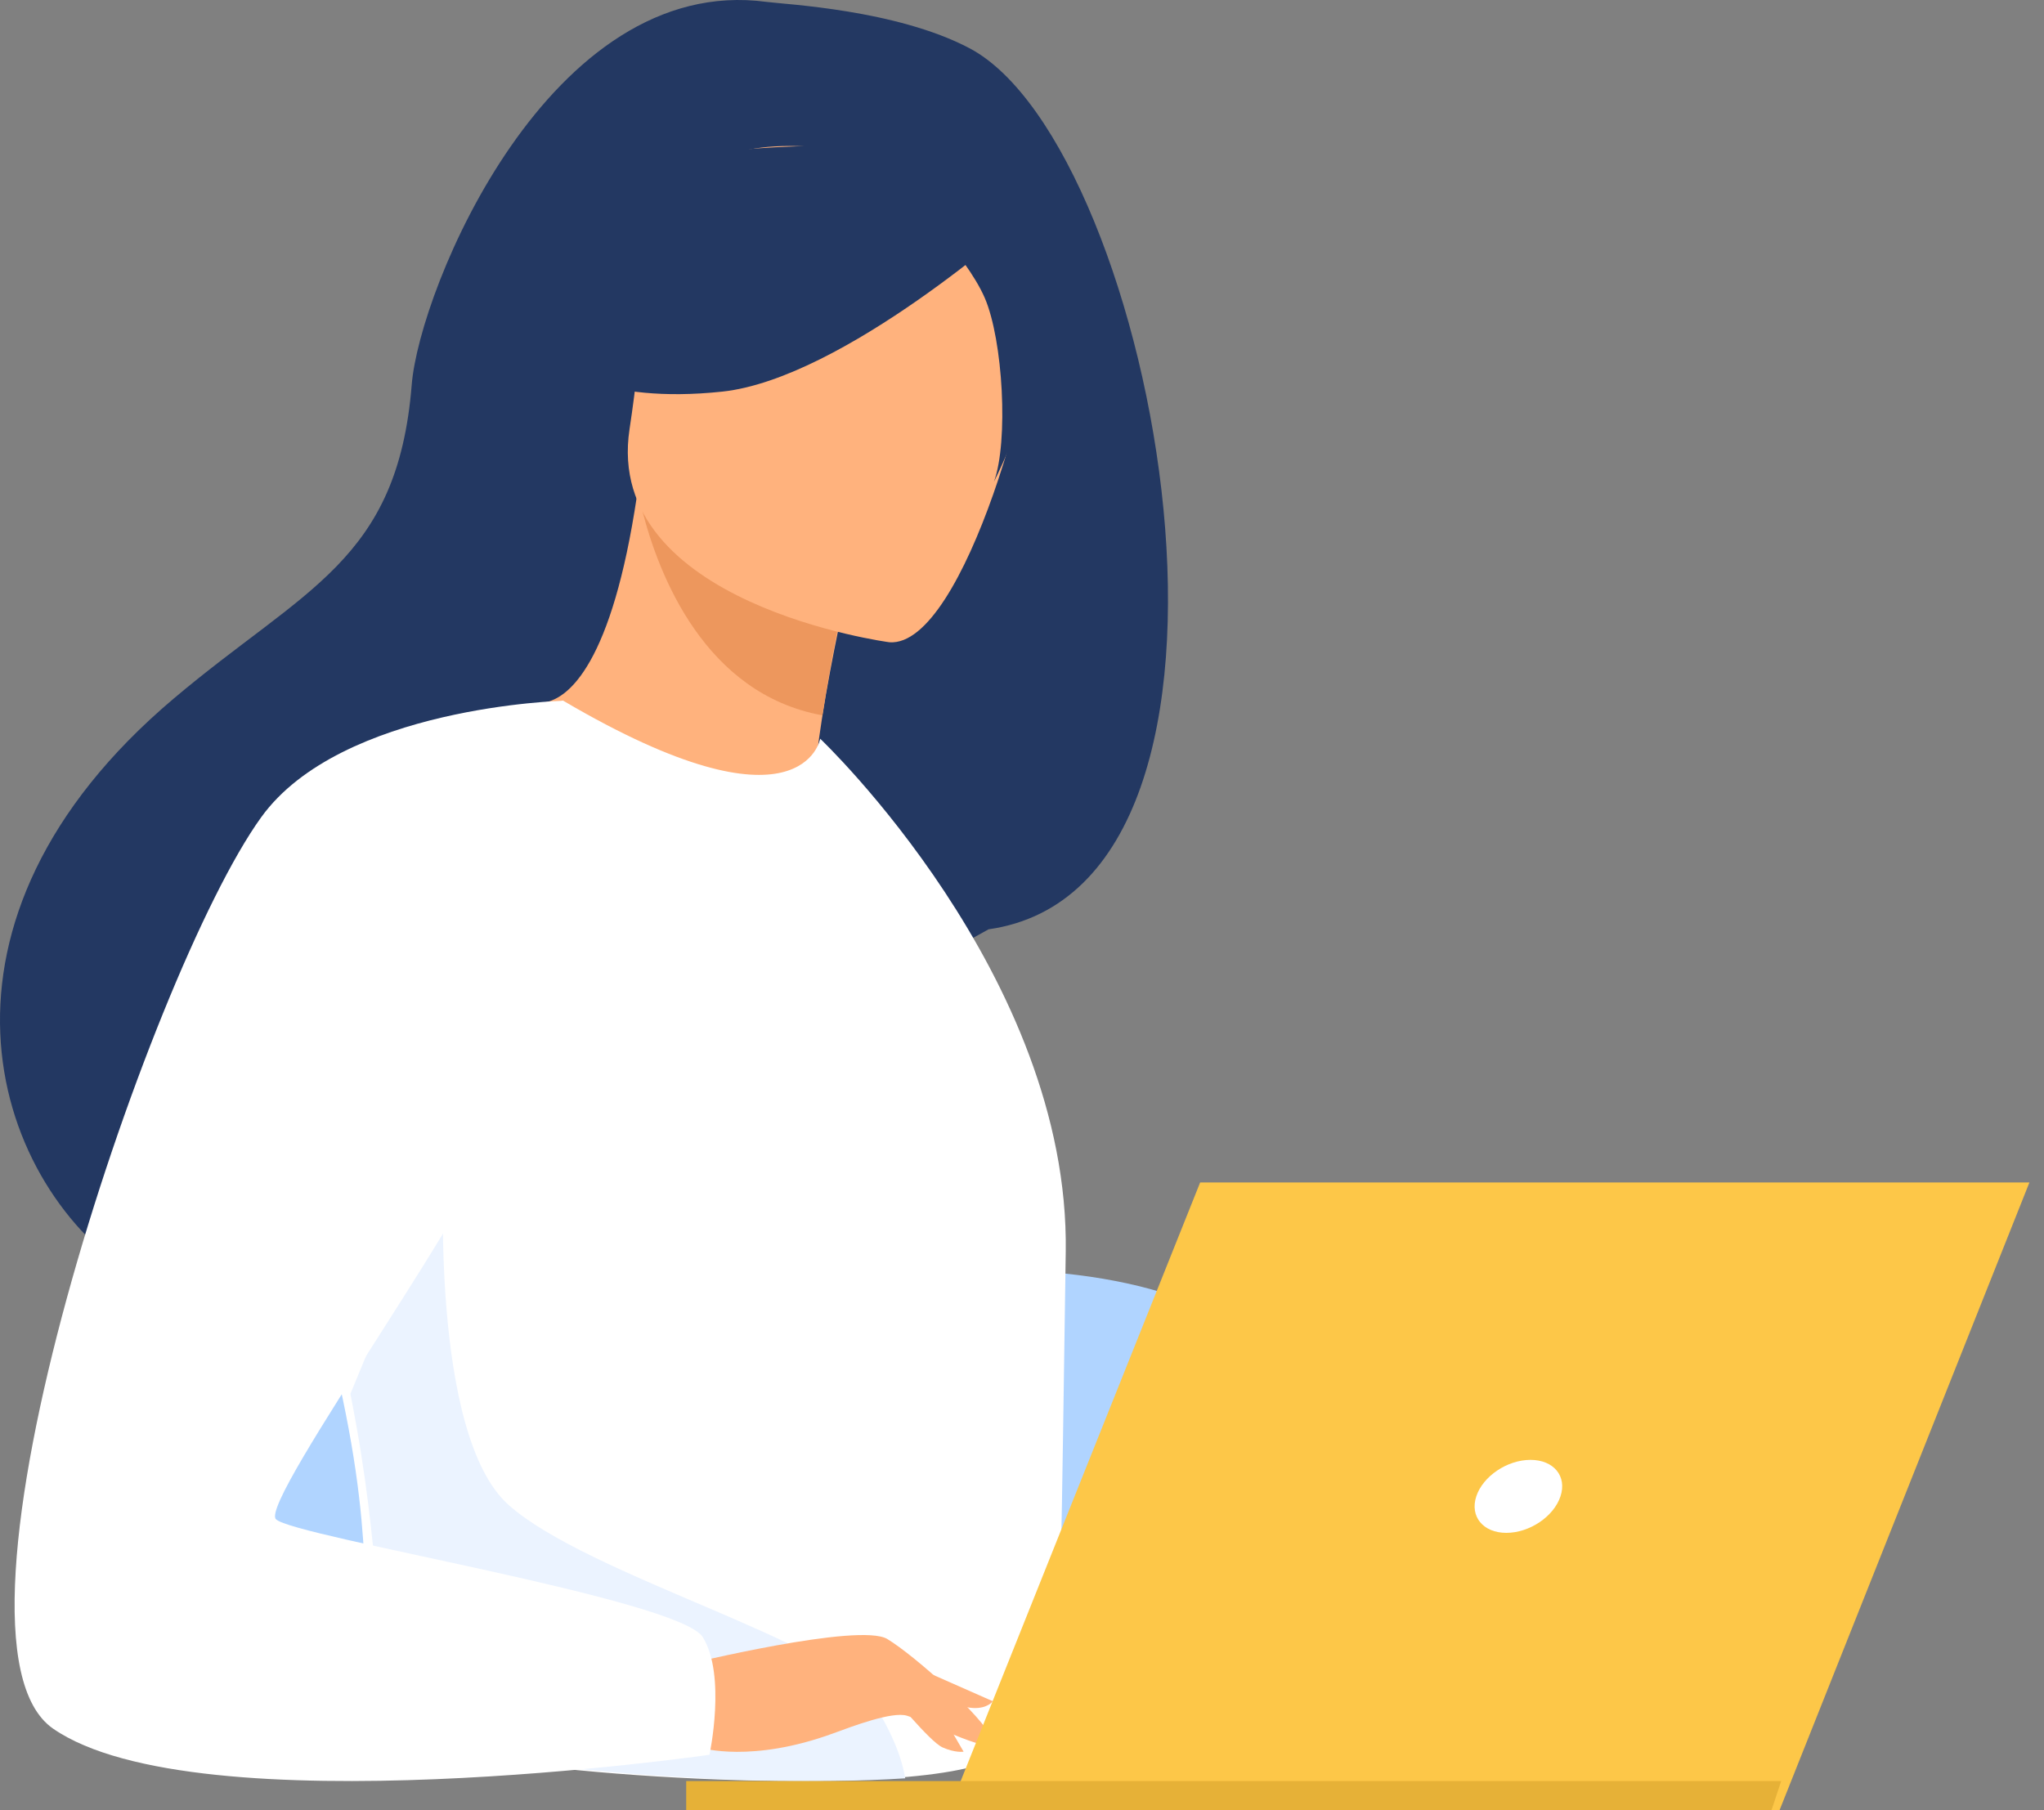 <svg xmlns="http://www.w3.org/2000/svg" width="140" height="124" viewBox="0 0 140 124" fill="none">
  <rect x="0" y="0" width="140" height="124" fill="#808080" stroke="none"/>
  <path fill-rule="evenodd" clip-rule="evenodd" d="M7 118.099V94.514C7 90.365 15.408 87 25.774 87H68.226C78.596 87 87 90.365 87 94.514V119L7 118.099Z" fill="#B0D4FF"/>
  <path fill-rule="evenodd" clip-rule="evenodd" d="M66.4 3.302C61.383 0.655 53.745 0.297 52.506 0.13C37.661 -1.872 28.726 19.783 28.201 26.346C27.232 38.44 20.859 40.284 11.891 47.857C-6.095 63.047 -0.822 80.695 9.013 87.251C14.916 91.187 25.316 87.251 25.316 87.251C25.461 87.353 53.76 71.37 67.709 63.658C88.621 60.672 79.187 10.044 66.4 3.302Z" fill="#233862"/>
  <path fill-rule="evenodd" clip-rule="evenodd" d="M44.644 57.172C40.258 55.261 36.938 48.156 37.001 48.152C38.996 48.062 41.933 45.276 43.62 34L44 34.268L58 40.433C58 40.433 56.966 44.947 56.295 49.243C55.734 52.854 55.429 56.312 56.21 56.822C56.273 56.862 49.301 59.203 44.644 57.172Z" fill="#FFB27D"/>
  <path fill-rule="evenodd" clip-rule="evenodd" d="M58 40.109C58 40.109 56.986 44.664 56.328 49C48.287 47.534 45.129 39.409 44 35L58 40.109Z" fill="#ED975D"/>
  <path fill-rule="evenodd" clip-rule="evenodd" d="M60.924 43.995C60.924 43.995 41.292 41.398 43.12 29.39C44.948 17.382 43.647 8.958 56.258 10.104C68.869 11.254 70.601 16.195 70.981 20.349C71.36 24.503 66.076 44.358 60.924 43.995Z" fill="#FFB27D"/>
  <path fill-rule="evenodd" clip-rule="evenodd" d="M70 14.971C70 14.971 57.776 25.941 49.464 26.826C41.147 27.711 38 24.929 38 24.929C38 24.929 42.9 20.691 45.85 13.85C46.718 11.834 48.557 10.452 50.672 10.262C56.608 9.728 67.86 9.485 70 14.971Z" fill="#233862"/>
  <path fill-rule="evenodd" clip-rule="evenodd" d="M62 13.341C62 13.341 66.14 17.395 67.447 20.401C68.703 23.305 69.081 30.244 68.079 33C68.079 33 74.535 20.299 70.879 14.128C67.004 7.583 62 13.341 62 13.341Z" fill="#233862"/>
  <path fill-rule="evenodd" clip-rule="evenodd" d="M68.548 120.157C67.511 121.043 64.605 121.572 60.782 121.821C48.752 122.613 27.611 120.651 26.807 118.451C24.032 110.839 25.992 108.473 23.679 96.817C23.435 95.579 23.137 94.236 22.788 92.774C20.856 84.769 18.979 82.047 25.825 69.186C32.034 57.537 38.012 47.667 38.594 48.009C54.974 57.633 56.178 50.602 56.178 50.602C56.178 50.602 73.284 66.82 72.996 85.76C72.411 124.586 72.836 116.47 68.548 120.157Z" fill="white"/>
  <path fill-rule="evenodd" clip-rule="evenodd" d="M27.982 118.463C25.18 110.732 26.336 107.314 24 95.477L30.396 80C30.396 80 29.43 98.287 34.843 103.095C40.256 107.904 57.017 112.379 59.65 116.398C60.92 118.329 61.758 120.259 62 121.813C49.856 122.618 28.794 120.697 27.982 118.463Z" fill="#EBF3FF"/>
  <path fill-rule="evenodd" clip-rule="evenodd" d="M47 114.015C47 114.015 58.861 111.118 60.774 112.271C62.686 113.429 67.362 117.634 67.951 119.099C68.537 120.564 63.69 117.986 62.112 117.523C61.093 117.223 58.403 118.245 57.076 118.732C51.476 120.783 48.047 119.73 48.047 119.73L47 114.015Z" fill="#FFB27D"/>
  <path fill-rule="evenodd" clip-rule="evenodd" d="M17.885 55.989C10.167 66.696 -5.138 112.321 3.635 118.41C13.514 125.261 48.594 120.201 48.594 120.201C48.594 120.201 49.761 114.774 48.138 112.145C46.511 109.519 20.119 105.279 18.901 104.067C17.683 102.855 34.127 80.431 34.127 76.795C34.127 73.159 38.594 48 38.594 48C38.594 48 23.365 48.383 17.885 55.989Z" fill="white"/>
  <path fill-rule="evenodd" clip-rule="evenodd" d="M61 116C61 116 63.676 119.301 64.554 119.694C65.432 120.087 66 119.989 66 119.989L64.198 116.887L61 116Z" fill="#FFB27D"/>
  <path fill-rule="evenodd" clip-rule="evenodd" d="M60 113L68 116.533C68 116.533 67.658 117.038 66.675 116.998C65.689 116.957 63.205 116.13 63.205 116.13L60 113Z" fill="#FFB27D"/>
  <path fill-rule="evenodd" clip-rule="evenodd" d="M65 124H121.886L139 81H82.201L65 124Z" fill="#FDC748"/>
  <path fill-rule="evenodd" clip-rule="evenodd" d="M122 122H47V124H121.335L122 122Z" fill="#E6B137"/>
  <path fill-rule="evenodd" clip-rule="evenodd" d="M106.882 102.498C107.341 101.119 106.42 100 104.825 100C103.235 100 101.574 101.119 101.116 102.498C100.662 103.878 101.582 105 103.173 105C104.768 105 106.428 103.878 106.882 102.498Z" fill="white"/>
</svg>